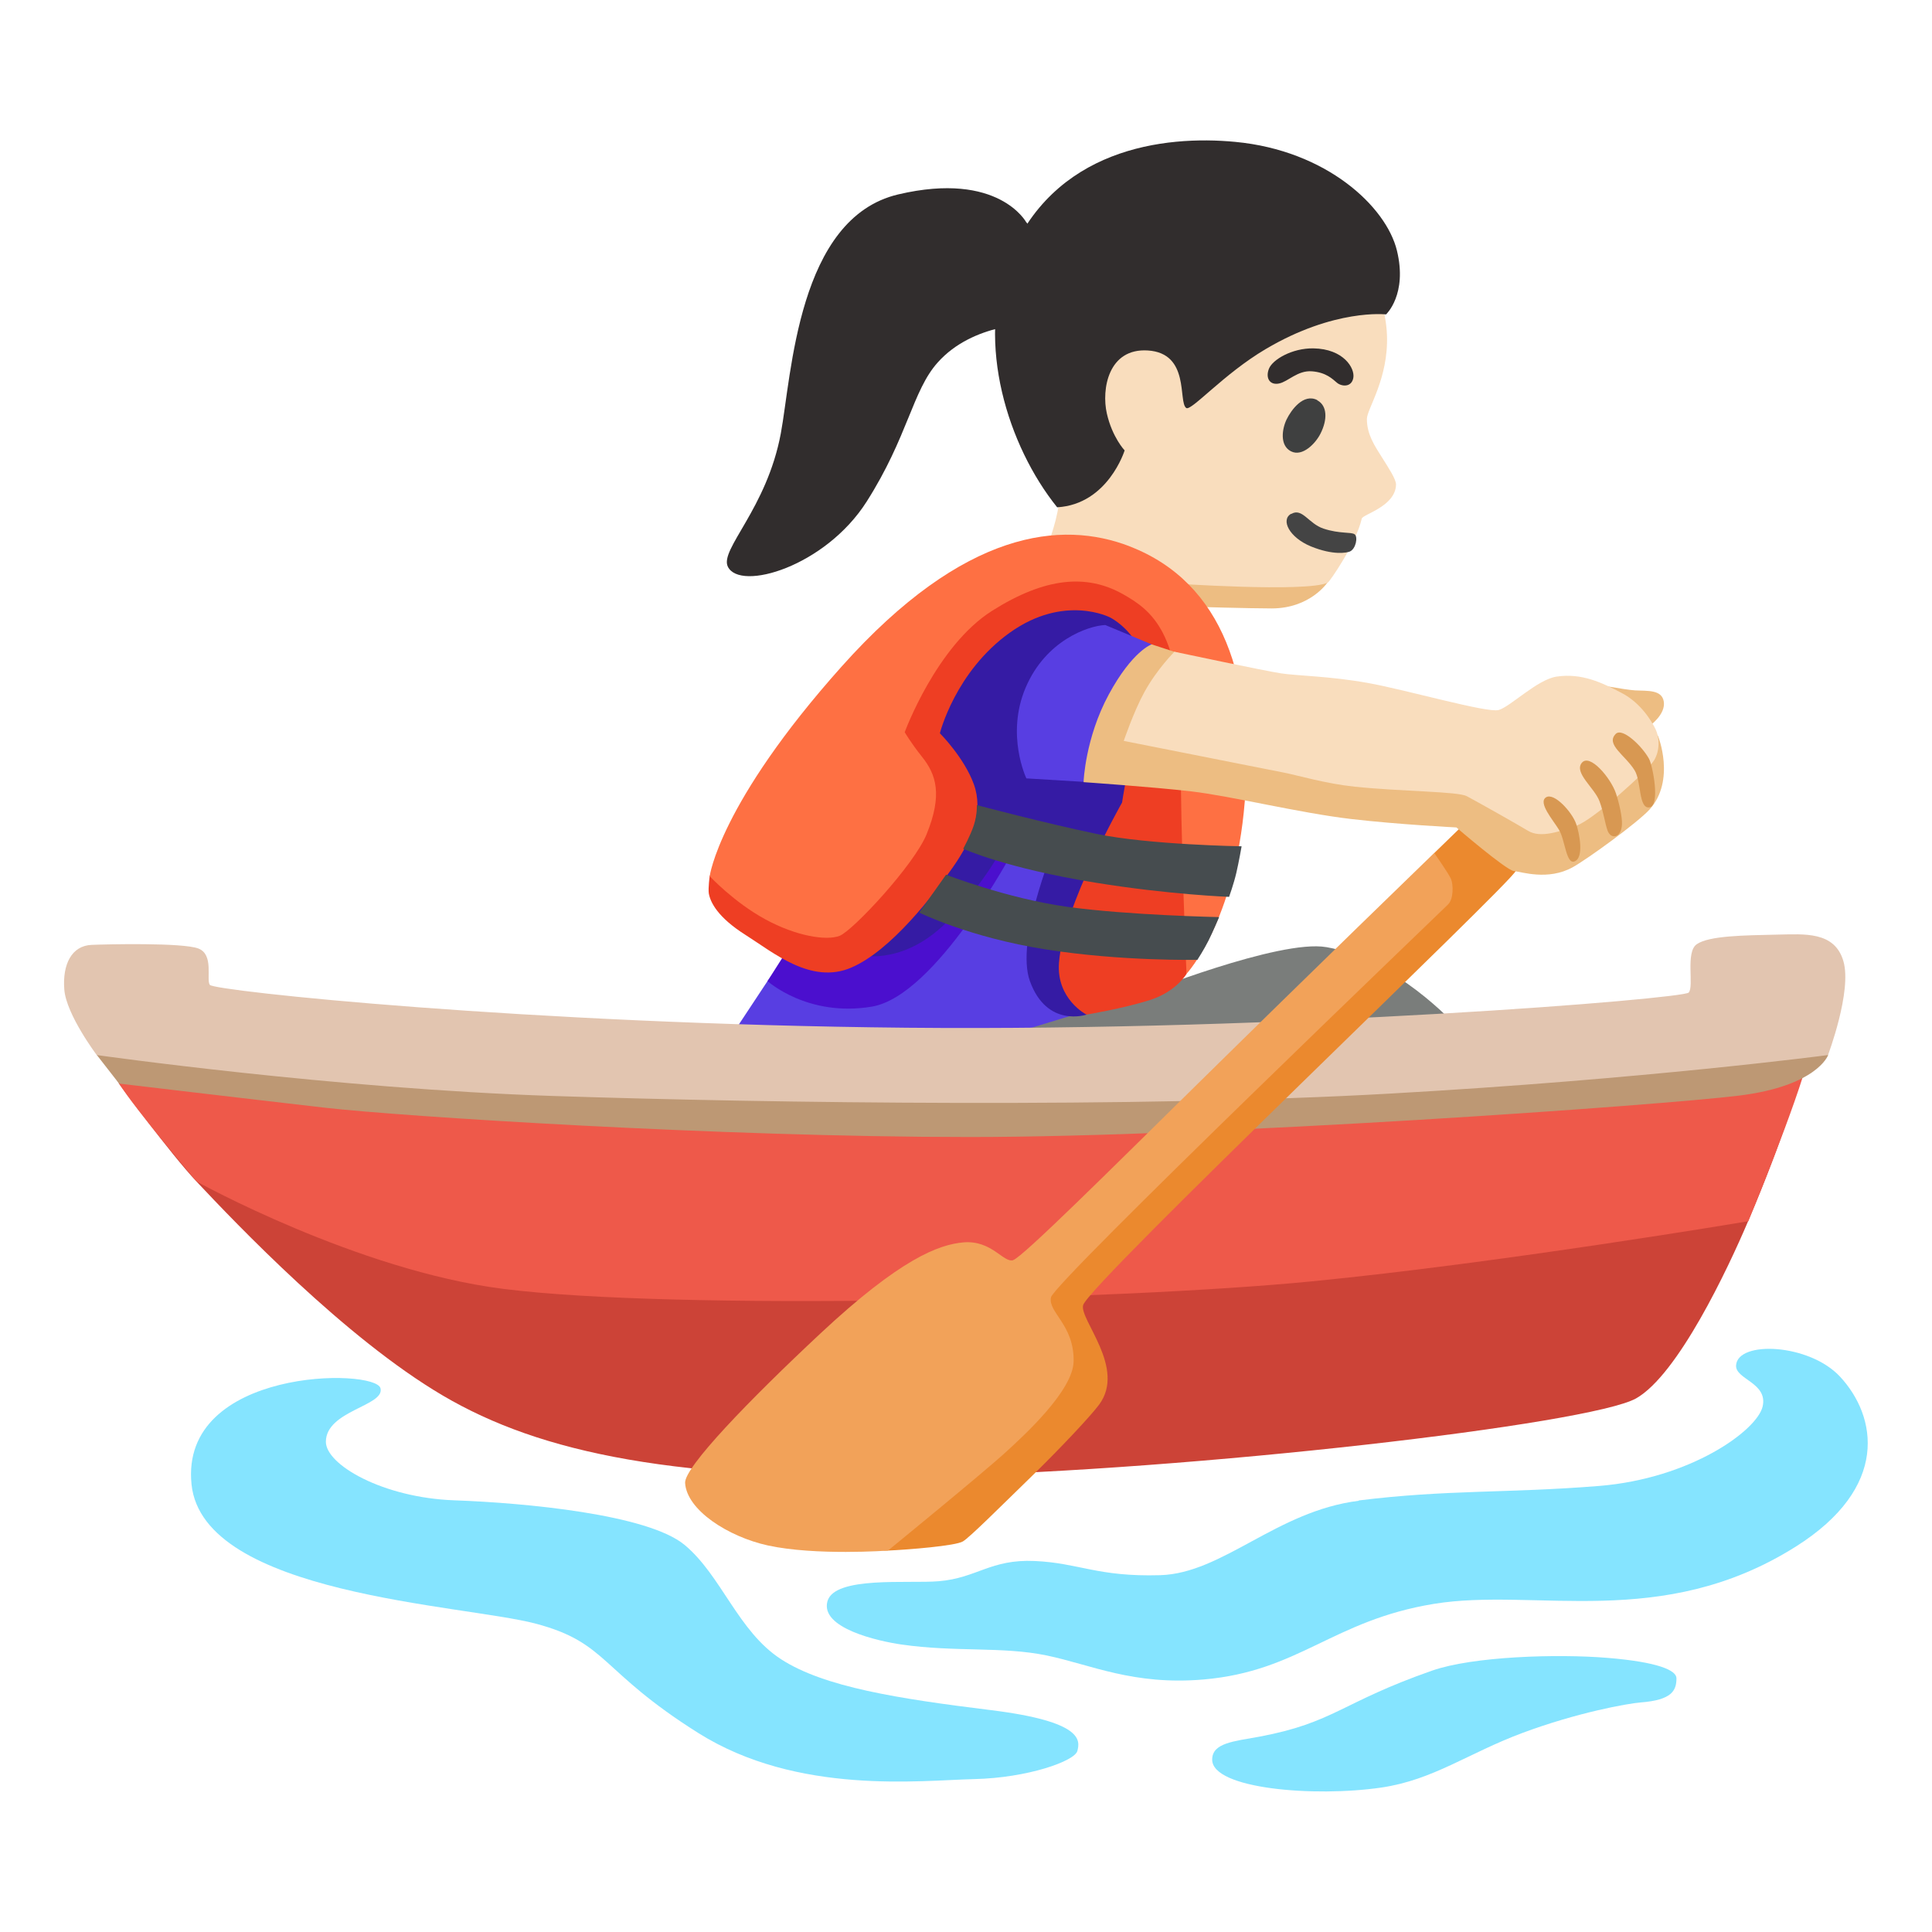 <?xml version="1.0" encoding="utf-8"?>
<!-- Generator: Adobe Illustrator 26.3.1, SVG Export Plug-In . SVG Version: 6.00 Build 0)  -->
<svg version="1.1" id="a" xmlns="http://www.w3.org/2000/svg" xmlns:xlink="http://www.w3.org/1999/xlink" x="0px" y="0px"
	 viewBox="0 0 128 128" style="enable-background:new 0 0 128 128;" xml:space="preserve">
<path style="fill:#EDBD82;" d="M79.02,40.2c0,0,3.78,0.11,5.23,0.11c2.56,0,3.7-1.72,3.7-1.72l-8.55-3.86l-3.28,3.93l2.9,1.53V40.2z
	"/>
<path style="fill:#F9DDBD;" d="M69.57,35.67c0,0,0.77-2.07,0.63-3.45c-0.08-0.76-3.84-11.94,2.8-16.65
	c5.89-4.18,13.63-2.44,16.82,1.23c1.43,1.65,2.01,3.82,2.07,5.4c0.11,2.9-1.33,4.89-1.33,5.56c0,1.03,0.53,1.8,0.99,2.53
	s0.94,1.46,0.94,1.81c-0.03,1.46-2.2,1.97-2.27,2.26c-0.38,1.66-2.12,4.17-2.25,4.24c-1.39,0.67-10.5,0.04-10.5,0.04l-7.89-2.96
	L69.57,35.67z"/>
<path style="fill:#312D2D;" d="M87.01,23.08c-1.4-0.02-2.7,0.74-2.94,1.35s0.05,1.1,0.66,0.98s1.23-0.88,2.18-0.81
	s1.37,0.51,1.67,0.76s0.96,0.32,1.08-0.32S89.02,23.11,87.01,23.08z"/>
<path style="fill:#3F4040;" d="M87.28,26.51c-0.92-0.48-1.74,0.66-2.04,1.28s-0.47,1.72,0.29,2.11s1.64-0.53,1.96-1.18
	c0.46-0.91,0.46-1.84-0.22-2.2L87.28,26.51z"/>
<path style="fill:#444444;" d="M85.54,34.04c-0.71,0.4-0.12,1.57,1.31,2.16c1.5,0.61,2.38,0.42,2.58,0.34
	c0.4-0.17,0.55-0.97,0.32-1.14s-0.99-0.02-2.07-0.38c-0.99-0.33-1.4-1.4-2.13-0.97L85.54,34.04z"/>
<path style="fill:#312D2D;" d="M81.84,9.4c6.05,0.57,10,4.29,10.71,7.2s-0.72,4.23-0.72,4.23s-3.42-0.4-7.98,2.3
	c-2.79,1.65-4.93,4.13-5.26,3.9c-0.55-0.4,0.27-3.63-2.54-3.81c-2.63-0.17-3.08,2.58-2.72,4.17s1.18,2.45,1.18,2.45
	s-1.1,3.57-4.47,3.77c-3.29-4.09-5.37-10.87-3.27-16.27C69.7,9.81,77.14,8.95,81.84,9.4L81.84,9.4z"/>
<path style="fill:#312D2D;" d="M68,14.74c0,0-1.82-3.43-8.49-1.86s-7.06,11.99-7.78,15.84c-0.93,4.98-4.06,7.68-3.51,8.82
	c0.8,1.66,6.46,0,9.2-4.31s3.03-7.35,4.71-9.22c2.35-2.63,6.28-2.55,6.28-2.55l1.98-3.61l-2.38-3.11L68,14.74z"/>
<polygon style="fill:#583EE2;" points="48.51,68.54 50.85,65 54.23,60.41 66.62,52.36 77.4,53.89 75.84,67.22 66.3,68.7 
	52.94,70.31 "/>
<path style="fill:#CC4337;" d="M7.88,71.79c0,0,3.4,4.64,5.14,6.49c2.64,2.81,9.84,10.37,16.32,14.18s15.43,5.71,32.57,5.33
	s43.43-3.43,46.48-5.14c2.77-1.56,6.08-8.57,7.43-11.75c2.4-5.61,3.51-9.57,3.51-9.57l-4.21-3.65l-53.88,3.09l-46.58-2.81
	l-6.78,3.81L7.88,71.79z"/>
<path style="fill:#EE594A;" d="M33.33,85.39c11.4,1.45,40.9,0.74,53.51-0.49s28.99-3.99,28.99-3.99s3.27-7.9,4.01-10.97
	c0.74-3.07-57.08,1.77-57.08,1.77L6.71,68.64c0,0,0.07,1.39,1.18,3.15s5.14,6.49,5.14,6.49S23.63,84.16,33.33,85.39z"/>
<path style="fill:#BD9874;" d="M121.12,69.9c0,0-0.71,2.05-5.93,2.69s-34.6,2.74-50.98,2.74s-37.6-1.36-42.67-1.94
	c-5.06-0.58-13.65-1.6-13.65-1.6l-1.48-1.9l11.22-1.82l47.53,3.24l54.61-5.06l1.34,3.65H121.12z"/>
<path style="fill:#85E4FF;" d="M90.02,99.43c-5.45,0.68-9,4.81-13.16,4.93s-5.37-0.81-8.31-0.94s-3.82,1.13-6.36,1.34
	c-1.99,0.17-6.9-0.36-7.37,1.33c-0.49,1.79,3.38,2.64,4.88,2.86c3.59,0.52,6.72,0.12,9.65,0.73s5.74,1.99,10.39,1.59
	c6.35-0.55,8.54-3.91,15.26-5.01s15.08,1.81,23.97-3.79c6.24-3.93,5.38-8.63,2.94-11.26c-2.04-2.2-6.77-2.41-6.89-0.76
	c-0.07,0.94,2.12,1.15,1.76,2.73s-4.75,4.78-10.86,5.27s-10.04,0.23-15.91,0.96L90.02,99.43z"/>
<path style="fill:#85E4FF;" d="M94.89,110.68c-6.02,2.1-6.49,3.45-11.46,4.38c-1.69,0.31-3.12,0.41-3.12,1.52
	c0,1.94,6.76,2.5,11.21,1.85c3.45-0.51,5.73-2.27,9.35-3.62s6.96-1.95,7.84-2.02c2.05-0.16,2.36-0.78,2.36-1.6
	c0-0.54-1.27-1.08-4.55-1.35C103.16,109.56,97.58,109.74,94.89,110.68z"/>
<path style="fill:#85E4FF;" d="M25.21,91.98c0.29,1.17-3.61,1.47-3.62,3.54c0,1.53,3.79,3.71,8.51,3.88s12.81,0.93,15.25,2.95
	s3.54,5.73,6.4,7.58s7.75,2.61,13.9,3.37s5.9,2.02,5.73,2.7s-3.3,1.79-6.84,1.87s-11.7,1.08-18.27-3.05
	c-6.57-4.13-5.98-5.98-10.78-7.25s-22.04-1.89-22.8-9.22C11.89,90.6,24.88,90.63,25.21,91.98L25.21,91.98z"/>
<path style="fill:#7A7D7B;" d="M87.87,62.75c-3.1-0.54-12.31,3.14-12.31,3.14l-9.25,2.82l15.05,2.25l15.05-3.06
	c0,0-3.94-4.35-8.53-5.15H87.87z"/>
<path style="fill:#4B0FCE;" d="M52.15,62.96L50.85,65c0,0,2.66,2.41,6.92,1.69s9.37-10.35,9.37-10.35l-10.01-2.61
	C57.13,53.73,52.15,62.96,52.15,62.96z"/>
<path style="fill:#351BA4;" d="M57.16,63.3c0,0,2.86,0.65,5.76-2.41c2.9-3.06,4.04-5.76,4.04-5.76l2.8,1.17c0,0-2.48,6.03-1.53,8.69
	c1.13,3.14,3.76,2.23,3.76,2.23l6.38-19.21l-1.53-8.93l-10.22-1.45l-9.58,11.83L57.16,63.3L57.16,63.3z"/>
<path style="fill:#EE3E23;" d="M58.9,43.43l-11.88,14.6c0,0-0.11,0.81-0.06,1.16c0.1,0.58,0.58,1.58,2.43,2.75s4.35,3.3,7,2.17
	s5.47-4.83,6.76-6.68s2.01-3.7,1.37-5.47s-2.25-3.38-2.25-3.38s1.02-4.09,4.64-6.67c3.62-2.58,6.64-1,6.64-1s3.28,1.6,2.16,5.9
	c-1.04,4.02-1.37,6.36-1.37,6.36s-3.91,6.88-4.18,10.62c-0.18,2.41,1.82,3.43,1.82,3.43s2.42-0.4,4.19-0.96s2.45-1.75,2.45-1.75
	l2.09-15.13l-2.49-9.01l-9.5-3.54C68.72,36.83,58.9,43.43,58.9,43.43z"/>
<path style="fill:#FE7043;" d="M74.83,36.19c-4.48-1.72-10.94-1.13-19.07,7.97s-8.74,13.89-8.74,13.89s1.6,1.72,3.67,2.85
	s4.07,1.44,4.94,1.1s4.93-4.69,5.76-6.73c1.06-2.6,0.65-3.95-0.32-5.15c-0.74-0.93-1.13-1.61-1.13-1.61s2.09-5.71,5.8-8.05
	c3.52-2.22,6.26-2.44,8.65-1.1c2,1.12,3.82,2.63,3.82,9.47s0.4,15.69,0.4,15.69s3.22-3.46,3.86-11.43s-1.37-14.49-7.65-16.9
	L74.83,36.19z"/>
<path style="fill:#583EE2;" d="M73.22,41.41c-1.13,0.05-3.94,1.02-5.27,4.15S68,51.57,68,51.57l3.79,0.23l4.51-9.11l-3.07-1.28
	H73.22z"/>
<path style="fill:#464C4F;" d="M60.9,60.46c0,0,3.3,1.64,8.37,2.44s10.06,0.69,10.06,0.69s0.45-0.7,0.74-1.28s0.7-1.55,0.7-1.55
	s-6.02-0.12-10.05-0.68s-8.04-2.13-8.04-2.13S60.9,60.46,60.9,60.46z"/>
<path style="fill:#464C4F;" d="M63.81,56.23c0,0,2.81,1.29,8.77,2.25c4.86,0.79,8.85,0.94,8.85,0.94s0.31-0.86,0.48-1.59
	s0.35-1.76,0.35-1.76s-6.14-0.1-9.6-0.82s-7.94-1.91-7.94-1.91s0.03,0.63-0.2,1.33s-0.7,1.55-0.7,1.55L63.81,56.23z"/>
<path style="fill:#E2C5B0;" d="M13.9,65.25c-0.25-0.36,0.29-2.01-0.76-2.41s-6.12-0.28-7.06-0.24c-1.34,0.05-1.95,1.3-1.82,2.96
	c0.13,1.66,2.15,4.34,2.15,4.34s15.72,2.23,30.2,2.71c14.48,0.48,38.67,0.8,55.54-0.16c16.87-0.95,28.96-2.55,28.96-2.55
	s1.6-4.23,1.02-6.22s-2.59-1.79-4.35-1.76c-2.22,0.05-4.56,0.07-5.37,0.64c-0.76,0.53-0.16,2.79-0.53,3.2s-26.59,2.57-51.79,2.33
	S14.17,65.65,13.9,65.25L13.9,65.25z"/>
<path style="fill:#EB892E;" d="M95.02,56.52l1.69-1.64c0,0,1.3-0.46,2.49,0.53c0.94,0.79,1.49,1.5,1.23,2.28
	S72.15,85.06,71.76,86.47c-0.26,0.95,2.86,4.16,1.06,6.59c-0.55,0.74-2.46,2.78-4.43,4.71c-2.29,2.23-4.11,4.05-4.59,4.35
	s-3.65,0.55-4.97,0.61c-2.27,0.11-6.39-4.63-6.39-4.63l16.91-14.89l24.9-24.39l0.78-2.3H95.02z"/>
<path style="fill:#F2A259;" d="M67.13,83.49c-0.66,0.19-1.41-1.33-3.29-1.18c-1.63,0.14-4.17,1.07-9.49,6.04
	c-4.72,4.41-9.02,8.86-8.96,9.9c0.11,1.8,2.85,3.56,5.48,4.14c3.17,0.69,7.96,0.34,7.96,0.34s6.42-5.24,7.87-6.58
	c1.11-1.02,4.4-4.01,4.43-5.96c0.04-2.43-1.71-3.24-1.5-4.24s25.94-25.66,26.31-26.03s0.35-1.32,0.19-1.69s-1.11-1.72-1.11-1.72
	s-8.11,7.85-15.96,15.58c-5.3,5.22-11.33,11.22-11.93,11.39V83.49z"/>
<path style="fill:#EDBD82;" d="M71.79,51.8c0,0,0.1-2.89,1.67-5.79s2.84-3.32,2.84-3.32l2.2,0.72l16.95,6.61l9.83-4.77
	c0,0,2.35,0.45,3.05,0.49c0.85,0.04,1.77-0.05,1.9,0.74c0.14,0.86-0.95,1.62-0.95,1.62l0.57,0.66c0,0,1.18,2.93-0.56,4.87
	c-0.78,0.86-4.12,3.29-5.1,3.83c-1.63,0.9-3.38,0.3-3.89,0.25s-3.81-2.89-3.81-2.89s-3.81-0.19-6.99-0.56
	c-3.41-0.4-7.98-1.53-10.59-1.83s-7.12-0.61-7.12-0.61L71.79,51.8z"/>
<path style="fill:#F9DDBD;" d="M74.45,49.09c0,0,0.66-1.95,1.37-3.24c0.84-1.53,1.99-2.67,1.99-2.67s5.94,1.26,7.05,1.43
	s3.22,0.18,5.78,0.64s7.89,2,8.65,1.79s2.55-2.01,3.82-2.21c1.69-0.26,3.05,0.41,4.33,1.08s2,1.89,2.25,2.41s0.3,1.39-0.1,2.05
	s-3.99,3.92-5.12,4.32s-2.4,0.85-3.22,0.36s-3.1-1.78-4.07-2.3c-0.6-0.32-4.23-0.3-7.43-0.63c-1.97-0.21-3.71-0.74-4.68-0.93
	c-3.59-0.71-10.6-2.1-10.6-2.1L74.45,49.09z"/>
<g>
	<path style="fill:#D89852;" d="M104.79,50.55c-0.51,0.66,0.85,1.65,1.18,2.53c0.29,0.78,0.35,1.44,0.54,1.96
		c0.22,0.59,0.91,0.49,0.95-0.43c0.02-0.48-0.18-1.39-0.4-2.05C106.72,51.55,105.32,49.87,104.79,50.55z"/>
	<path style="fill:#D89852;" d="M107.05,48.62c-0.7,0.7,0.63,1.41,1.25,2.42c0.45,0.74,0.25,2.56,0.98,2.45s0.22-2.76-0.03-3.22
		C108.81,49.46,107.5,48.18,107.05,48.62z"/>
	<path style="fill:#D89852;" d="M102.42,52.83c-0.53,0.36,0.47,1.49,0.87,2.15s0.47,2.31,1.03,2.09c0.64-0.25,0.32-1.86,0.11-2.47
		C104.17,53.82,102.96,52.47,102.42,52.83z"/>
</g>
</svg>
